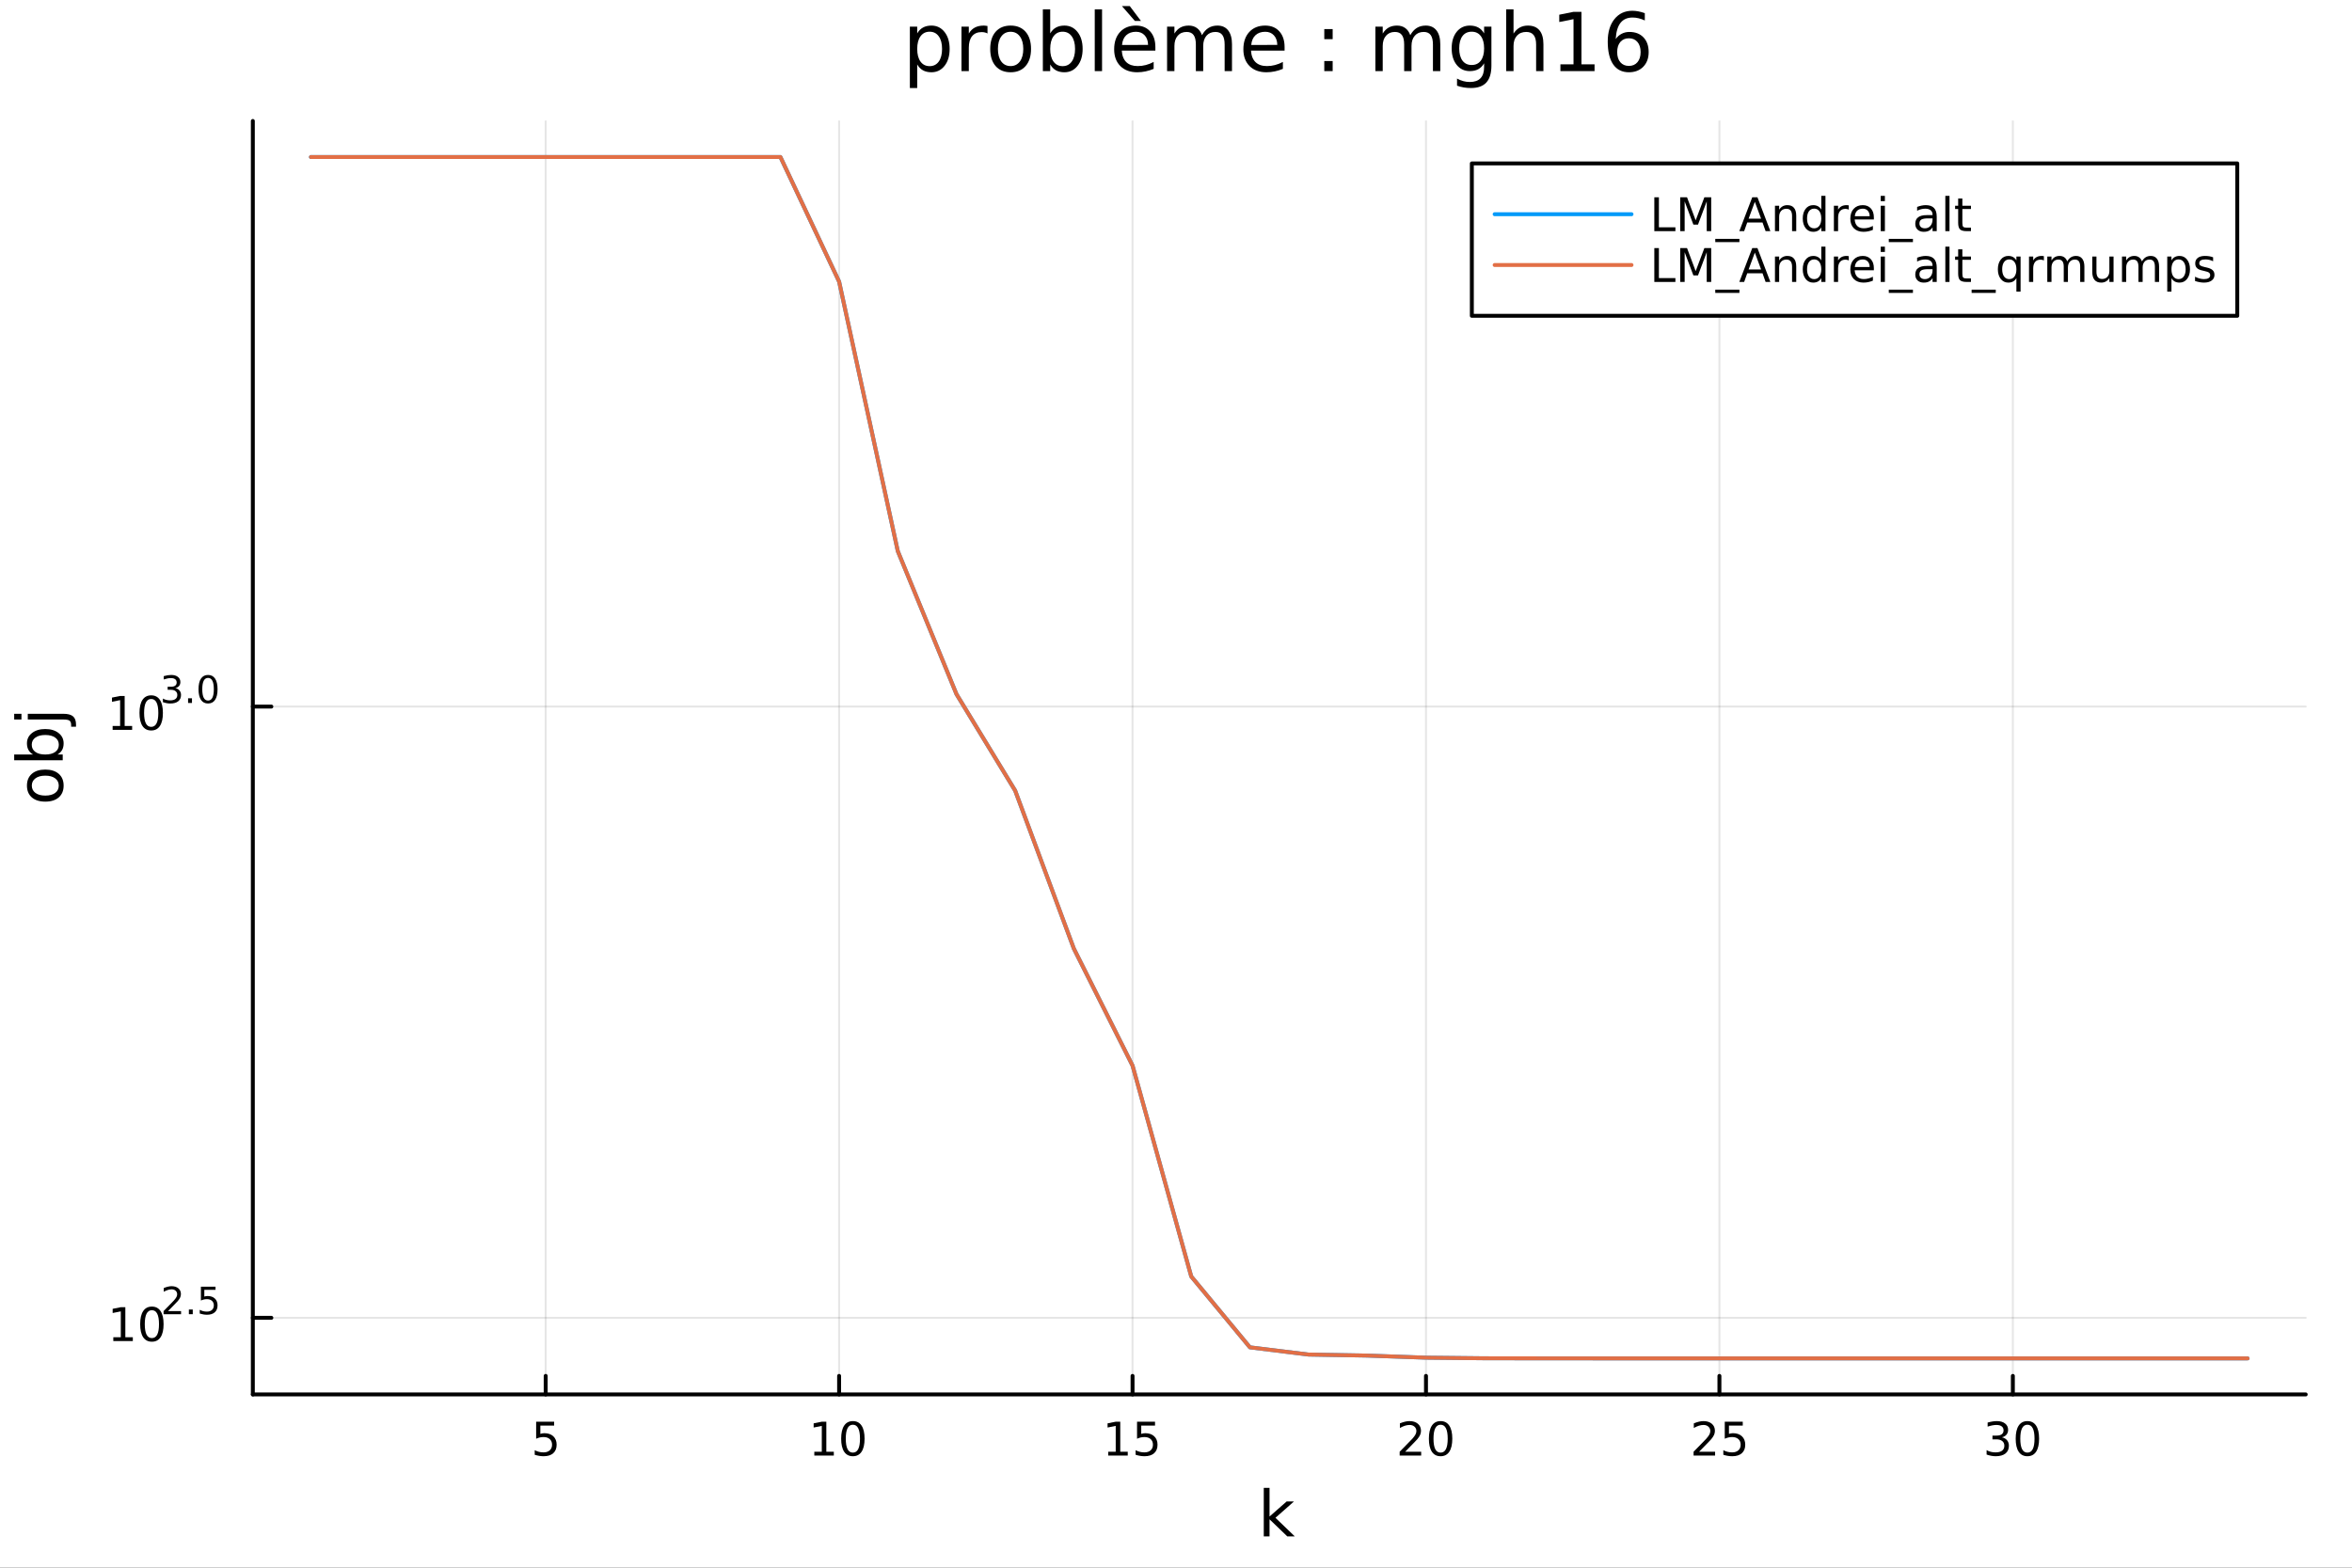 <?xml version="1.0" encoding="utf-8"?>
<svg xmlns="http://www.w3.org/2000/svg" xmlns:xlink="http://www.w3.org/1999/xlink" width="600" height="400" viewBox="0 0 2400 1600">
<rect x="0" y="0" width="2400" height="1600" fill="#333333" stroke="none"/>
<defs>
  <clipPath id="clip690">
    <rect x="0" y="0" width="2400" height="1600"/>
  </clipPath>
</defs>
<path clip-path="url(#clip690)" d="M0 1600 L2400 1600 L2400 0 L0 0  Z" fill="#ffffff" fill-rule="evenodd" fill-opacity="1"/>
<defs>
  <clipPath id="clip691">
    <rect x="480" y="0" width="1681" height="1600"/>
  </clipPath>
</defs>
<path clip-path="url(#clip690)" d="M257.993 1423.18 L2352.76 1423.18 L2352.76 123.472 L257.993 123.472  Z" fill="#ffffff" fill-rule="evenodd" fill-opacity="1"/>
<defs>
  <clipPath id="clip692">
    <rect x="257" y="123" width="2096" height="1301"/>
  </clipPath>
</defs>
<polyline clip-path="url(#clip692)" style="stroke:#000000; stroke-linecap:round; stroke-linejoin:round; stroke-width:2; stroke-opacity:0.1; fill:none" points="556.817,1423.18 556.817,123.472 "/>
<polyline clip-path="url(#clip692)" style="stroke:#000000; stroke-linecap:round; stroke-linejoin:round; stroke-width:2; stroke-opacity:0.1; fill:none" points="856.24,1423.18 856.24,123.472 "/>
<polyline clip-path="url(#clip692)" style="stroke:#000000; stroke-linecap:round; stroke-linejoin:round; stroke-width:2; stroke-opacity:0.1; fill:none" points="1155.66,1423.18 1155.66,123.472 "/>
<polyline clip-path="url(#clip692)" style="stroke:#000000; stroke-linecap:round; stroke-linejoin:round; stroke-width:2; stroke-opacity:0.1; fill:none" points="1455.09,1423.18 1455.09,123.472 "/>
<polyline clip-path="url(#clip692)" style="stroke:#000000; stroke-linecap:round; stroke-linejoin:round; stroke-width:2; stroke-opacity:0.1; fill:none" points="1754.51,1423.18 1754.51,123.472 "/>
<polyline clip-path="url(#clip692)" style="stroke:#000000; stroke-linecap:round; stroke-linejoin:round; stroke-width:2; stroke-opacity:0.1; fill:none" points="2053.93,1423.18 2053.93,123.472 "/>
<polyline clip-path="url(#clip690)" style="stroke:#000000; stroke-linecap:round; stroke-linejoin:round; stroke-width:4; stroke-opacity:1; fill:none" points="257.993,1423.18 2352.76,1423.18 "/>
<polyline clip-path="url(#clip690)" style="stroke:#000000; stroke-linecap:round; stroke-linejoin:round; stroke-width:4; stroke-opacity:1; fill:none" points="556.817,1423.18 556.817,1404.28 "/>
<polyline clip-path="url(#clip690)" style="stroke:#000000; stroke-linecap:round; stroke-linejoin:round; stroke-width:4; stroke-opacity:1; fill:none" points="856.24,1423.18 856.24,1404.28 "/>
<polyline clip-path="url(#clip690)" style="stroke:#000000; stroke-linecap:round; stroke-linejoin:round; stroke-width:4; stroke-opacity:1; fill:none" points="1155.66,1423.18 1155.66,1404.28 "/>
<polyline clip-path="url(#clip690)" style="stroke:#000000; stroke-linecap:round; stroke-linejoin:round; stroke-width:4; stroke-opacity:1; fill:none" points="1455.09,1423.18 1455.09,1404.28 "/>
<polyline clip-path="url(#clip690)" style="stroke:#000000; stroke-linecap:round; stroke-linejoin:round; stroke-width:4; stroke-opacity:1; fill:none" points="1754.51,1423.18 1754.51,1404.28 "/>
<polyline clip-path="url(#clip690)" style="stroke:#000000; stroke-linecap:round; stroke-linejoin:round; stroke-width:4; stroke-opacity:1; fill:none" points="2053.93,1423.18 2053.93,1404.28 "/>
<path clip-path="url(#clip690)" d="M547.095 1451.02 L565.451 1451.02 L565.451 1454.96 L551.377 1454.96 L551.377 1463.43 Q552.395 1463.08 553.414 1462.92 Q554.432 1462.73 555.451 1462.73 Q561.238 1462.73 564.618 1465.9 Q567.997 1469.08 567.997 1474.49 Q567.997 1480.07 564.525 1483.17 Q561.053 1486.25 554.733 1486.25 Q552.557 1486.25 550.289 1485.88 Q548.044 1485.51 545.636 1484.77 L545.636 1480.07 Q547.72 1481.2 549.942 1481.76 Q552.164 1482.32 554.641 1482.32 Q558.645 1482.32 560.983 1480.21 Q563.321 1478.1 563.321 1474.49 Q563.321 1470.88 560.983 1468.77 Q558.645 1466.67 554.641 1466.67 Q552.766 1466.67 550.891 1467.08 Q549.039 1467.5 547.095 1468.38 L547.095 1451.02 Z" fill="#000000" fill-rule="nonzero" fill-opacity="1" /><path clip-path="url(#clip690)" d="M830.927 1481.64 L838.566 1481.64 L838.566 1455.28 L830.256 1456.95 L830.256 1452.69 L838.52 1451.02 L843.196 1451.02 L843.196 1481.64 L850.835 1481.64 L850.835 1485.58 L830.927 1485.58 L830.927 1481.64 Z" fill="#000000" fill-rule="nonzero" fill-opacity="1" /><path clip-path="url(#clip690)" d="M870.279 1454.1 Q866.668 1454.1 864.839 1457.66 Q863.034 1461.2 863.034 1468.33 Q863.034 1475.44 864.839 1479.01 Q866.668 1482.55 870.279 1482.55 Q873.913 1482.55 875.719 1479.01 Q877.547 1475.44 877.547 1468.33 Q877.547 1461.2 875.719 1457.66 Q873.913 1454.1 870.279 1454.1 M870.279 1450.39 Q876.089 1450.39 879.145 1455 Q882.223 1459.58 882.223 1468.33 Q882.223 1477.06 879.145 1481.67 Q876.089 1486.25 870.279 1486.25 Q864.469 1486.25 861.39 1481.67 Q858.335 1477.06 858.335 1468.33 Q858.335 1459.58 861.39 1455 Q864.469 1450.39 870.279 1450.39 Z" fill="#000000" fill-rule="nonzero" fill-opacity="1" /><path clip-path="url(#clip690)" d="M1130.85 1481.64 L1138.49 1481.64 L1138.49 1455.28 L1130.18 1456.95 L1130.18 1452.69 L1138.44 1451.02 L1143.12 1451.02 L1143.12 1481.64 L1150.76 1481.64 L1150.76 1485.58 L1130.85 1485.58 L1130.85 1481.64 Z" fill="#000000" fill-rule="nonzero" fill-opacity="1" /><path clip-path="url(#clip690)" d="M1160.25 1451.02 L1178.6 1451.02 L1178.6 1454.96 L1164.53 1454.96 L1164.53 1463.43 Q1165.55 1463.08 1166.57 1462.92 Q1167.58 1462.73 1168.6 1462.73 Q1174.39 1462.73 1177.77 1465.9 Q1181.15 1469.08 1181.15 1474.49 Q1181.15 1480.07 1177.68 1483.17 Q1174.2 1486.25 1167.88 1486.25 Q1165.71 1486.25 1163.44 1485.88 Q1161.2 1485.51 1158.79 1484.77 L1158.79 1480.07 Q1160.87 1481.2 1163.09 1481.76 Q1165.32 1482.32 1167.79 1482.32 Q1171.8 1482.32 1174.13 1480.21 Q1176.47 1478.1 1176.47 1474.49 Q1176.47 1470.88 1174.13 1468.77 Q1171.8 1466.67 1167.79 1466.67 Q1165.92 1466.67 1164.04 1467.08 Q1162.19 1467.5 1160.25 1468.38 L1160.25 1451.02 Z" fill="#000000" fill-rule="nonzero" fill-opacity="1" /><path clip-path="url(#clip690)" d="M1433.86 1481.64 L1450.18 1481.64 L1450.18 1485.58 L1428.23 1485.58 L1428.23 1481.64 Q1430.9 1478.89 1435.48 1474.26 Q1440.09 1469.61 1441.27 1468.27 Q1443.51 1465.74 1444.39 1464.01 Q1445.29 1462.25 1445.29 1460.56 Q1445.29 1457.8 1443.35 1456.07 Q1441.43 1454.33 1438.33 1454.33 Q1436.13 1454.33 1433.67 1455.09 Q1431.24 1455.86 1428.47 1457.41 L1428.47 1452.69 Q1431.29 1451.55 1433.74 1450.97 Q1436.2 1450.39 1438.23 1450.39 Q1443.6 1450.39 1446.8 1453.08 Q1449.99 1455.77 1449.99 1460.26 Q1449.99 1462.39 1449.18 1464.31 Q1448.4 1466.2 1446.29 1468.8 Q1445.71 1469.47 1442.61 1472.69 Q1439.51 1475.88 1433.86 1481.64 Z" fill="#000000" fill-rule="nonzero" fill-opacity="1" /><path clip-path="url(#clip690)" d="M1469.99 1454.1 Q1466.38 1454.1 1464.55 1457.66 Q1462.75 1461.2 1462.75 1468.33 Q1462.75 1475.44 1464.55 1479.01 Q1466.38 1482.55 1469.99 1482.55 Q1473.63 1482.55 1475.43 1479.01 Q1477.26 1475.44 1477.26 1468.33 Q1477.26 1461.2 1475.43 1457.66 Q1473.63 1454.1 1469.99 1454.1 M1469.99 1450.39 Q1475.8 1450.39 1478.86 1455 Q1481.94 1459.58 1481.94 1468.33 Q1481.94 1477.06 1478.86 1481.67 Q1475.8 1486.25 1469.99 1486.25 Q1464.18 1486.25 1461.1 1481.67 Q1458.05 1477.06 1458.05 1468.33 Q1458.05 1459.58 1461.1 1455 Q1464.18 1450.39 1469.99 1450.39 Z" fill="#000000" fill-rule="nonzero" fill-opacity="1" /><path clip-path="url(#clip690)" d="M1733.78 1481.64 L1750.1 1481.64 L1750.1 1485.58 L1728.15 1485.58 L1728.15 1481.64 Q1730.82 1478.89 1735.4 1474.26 Q1740.01 1469.61 1741.19 1468.27 Q1743.43 1465.74 1744.31 1464.01 Q1745.21 1462.25 1745.21 1460.56 Q1745.21 1457.8 1743.27 1456.07 Q1741.35 1454.33 1738.25 1454.33 Q1736.05 1454.33 1733.59 1455.09 Q1731.16 1455.86 1728.39 1457.41 L1728.39 1452.69 Q1731.21 1451.55 1733.66 1450.97 Q1736.12 1450.39 1738.15 1450.39 Q1743.52 1450.39 1746.72 1453.08 Q1749.91 1455.77 1749.91 1460.26 Q1749.91 1462.39 1749.1 1464.31 Q1748.32 1466.2 1746.21 1468.8 Q1745.63 1469.47 1742.53 1472.69 Q1739.43 1475.88 1733.78 1481.64 Z" fill="#000000" fill-rule="nonzero" fill-opacity="1" /><path clip-path="url(#clip690)" d="M1759.96 1451.02 L1778.32 1451.02 L1778.32 1454.96 L1764.24 1454.96 L1764.24 1463.43 Q1765.26 1463.08 1766.28 1462.92 Q1767.3 1462.73 1768.32 1462.73 Q1774.1 1462.73 1777.48 1465.9 Q1780.86 1469.08 1780.86 1474.49 Q1780.86 1480.07 1777.39 1483.17 Q1773.92 1486.25 1767.6 1486.25 Q1765.42 1486.25 1763.15 1485.88 Q1760.91 1485.51 1758.5 1484.77 L1758.5 1480.07 Q1760.59 1481.2 1762.81 1481.76 Q1765.03 1482.32 1767.51 1482.32 Q1771.51 1482.32 1773.85 1480.21 Q1776.19 1478.1 1776.19 1474.49 Q1776.19 1470.88 1773.85 1468.77 Q1771.51 1466.67 1767.51 1466.67 Q1765.63 1466.67 1763.76 1467.08 Q1761.9 1467.5 1759.96 1468.38 L1759.96 1451.02 Z" fill="#000000" fill-rule="nonzero" fill-opacity="1" /><path clip-path="url(#clip690)" d="M2042.77 1466.95 Q2046.13 1467.66 2048.01 1469.93 Q2049.9 1472.2 2049.9 1475.53 Q2049.9 1480.65 2046.39 1483.45 Q2042.87 1486.25 2036.39 1486.25 Q2034.21 1486.25 2031.89 1485.81 Q2029.6 1485.39 2027.15 1484.54 L2027.15 1480.02 Q2029.09 1481.16 2031.41 1481.74 Q2033.72 1482.32 2036.25 1482.32 Q2040.64 1482.32 2042.94 1480.58 Q2045.25 1478.84 2045.25 1475.53 Q2045.25 1472.48 2043.1 1470.77 Q2040.97 1469.03 2037.15 1469.03 L2033.12 1469.03 L2033.12 1465.19 L2037.33 1465.19 Q2040.78 1465.19 2042.61 1463.82 Q2044.44 1462.43 2044.44 1459.84 Q2044.44 1457.18 2042.54 1455.77 Q2040.67 1454.33 2037.15 1454.33 Q2035.23 1454.33 2033.03 1454.75 Q2030.83 1455.16 2028.19 1456.04 L2028.19 1451.88 Q2030.85 1451.14 2033.17 1450.77 Q2035.51 1450.39 2037.57 1450.39 Q2042.89 1450.39 2045.99 1452.83 Q2049.09 1455.23 2049.09 1459.35 Q2049.09 1462.22 2047.45 1464.21 Q2045.81 1466.18 2042.77 1466.95 Z" fill="#000000" fill-rule="nonzero" fill-opacity="1" /><path clip-path="url(#clip690)" d="M2068.77 1454.1 Q2065.16 1454.1 2063.33 1457.66 Q2061.52 1461.2 2061.52 1468.33 Q2061.52 1475.44 2063.33 1479.01 Q2065.16 1482.55 2068.77 1482.55 Q2072.4 1482.55 2074.21 1479.01 Q2076.04 1475.44 2076.04 1468.33 Q2076.04 1461.2 2074.21 1457.66 Q2072.4 1454.1 2068.77 1454.1 M2068.77 1450.39 Q2074.58 1450.39 2077.64 1455 Q2080.71 1459.58 2080.71 1468.33 Q2080.71 1477.06 2077.64 1481.67 Q2074.58 1486.25 2068.77 1486.25 Q2062.96 1486.25 2059.88 1481.67 Q2056.83 1477.06 2056.83 1468.33 Q2056.83 1459.58 2059.88 1455 Q2062.96 1450.39 2068.77 1450.39 Z" fill="#000000" fill-rule="nonzero" fill-opacity="1" /><path clip-path="url(#clip690)" d="M1289.56 1518.52 L1295.44 1518.52 L1295.44 1547.77 L1312.92 1532.4 L1320.4 1532.4 L1301.49 1549.07 L1321.19 1568.04 L1313.55 1568.04 L1295.44 1550.63 L1295.44 1568.04 L1289.56 1568.04 L1289.56 1518.52 Z" fill="#000000" fill-rule="nonzero" fill-opacity="1" /><polyline clip-path="url(#clip692)" style="stroke:#000000; stroke-linecap:round; stroke-linejoin:round; stroke-width:2; stroke-opacity:0.1; fill:none" points="257.993,1344.97 2352.76,1344.97 "/>
<polyline clip-path="url(#clip692)" style="stroke:#000000; stroke-linecap:round; stroke-linejoin:round; stroke-width:2; stroke-opacity:0.1; fill:none" points="257.993,721.14 2352.76,721.14 "/>
<polyline clip-path="url(#clip690)" style="stroke:#000000; stroke-linecap:round; stroke-linejoin:round; stroke-width:4; stroke-opacity:1; fill:none" points="257.993,1423.18 257.993,123.472 "/>
<polyline clip-path="url(#clip690)" style="stroke:#000000; stroke-linecap:round; stroke-linejoin:round; stroke-width:4; stroke-opacity:1; fill:none" points="257.993,1344.97 276.89,1344.97 "/>
<polyline clip-path="url(#clip690)" style="stroke:#000000; stroke-linecap:round; stroke-linejoin:round; stroke-width:4; stroke-opacity:1; fill:none" points="257.993,721.14 276.89,721.14 "/>
<path clip-path="url(#clip690)" d="M115.627 1364.77 L123.266 1364.77 L123.266 1338.4 L114.956 1340.07 L114.956 1335.81 L123.22 1334.14 L127.896 1334.14 L127.896 1364.77 L135.535 1364.77 L135.535 1368.7 L115.627 1368.7 L115.627 1364.77 Z" fill="#000000" fill-rule="nonzero" fill-opacity="1" /><path clip-path="url(#clip690)" d="M154.979 1337.22 Q151.368 1337.22 149.539 1340.78 Q147.734 1344.33 147.734 1351.46 Q147.734 1358.56 149.539 1362.13 Q151.368 1365.67 154.979 1365.67 Q158.613 1365.67 160.419 1362.13 Q162.247 1358.56 162.247 1351.46 Q162.247 1344.33 160.419 1340.78 Q158.613 1337.22 154.979 1337.22 M154.979 1333.52 Q160.789 1333.52 163.845 1338.12 Q166.923 1342.71 166.923 1351.46 Q166.923 1360.18 163.845 1364.79 Q160.789 1369.37 154.979 1369.37 Q149.169 1369.37 146.09 1364.79 Q143.035 1360.18 143.035 1351.46 Q143.035 1342.71 146.09 1338.12 Q149.169 1333.52 154.979 1333.52 Z" fill="#000000" fill-rule="nonzero" fill-opacity="1" /><path clip-path="url(#clip690)" d="M171.494 1338.09 L184.753 1338.09 L184.753 1341.29 L166.923 1341.29 L166.923 1338.09 Q169.086 1335.85 172.81 1332.09 Q176.553 1328.31 177.512 1327.22 Q179.336 1325.17 180.051 1323.76 Q180.785 1322.33 180.785 1320.96 Q180.785 1318.72 179.205 1317.31 Q177.644 1315.9 175.124 1315.9 Q173.337 1315.9 171.343 1316.52 Q169.368 1317.14 167.111 1318.4 L167.111 1314.56 Q169.406 1313.64 171.4 1313.17 Q173.393 1312.7 175.048 1312.7 Q179.412 1312.7 182.007 1314.88 Q184.603 1317.07 184.603 1320.71 Q184.603 1322.44 183.944 1324.01 Q183.305 1325.55 181.593 1327.65 Q181.123 1328.2 178.603 1330.81 Q176.083 1333.41 171.494 1338.09 Z" fill="#000000" fill-rule="nonzero" fill-opacity="1" /><path clip-path="url(#clip690)" d="M192.728 1336.51 L196.696 1336.51 L196.696 1341.29 L192.728 1341.29 L192.728 1336.51 Z" fill="#000000" fill-rule="nonzero" fill-opacity="1" /><path clip-path="url(#clip690)" d="M205.009 1313.21 L219.924 1313.21 L219.924 1316.41 L208.489 1316.41 L208.489 1323.29 Q209.316 1323.01 210.144 1322.88 Q210.971 1322.73 211.799 1322.73 Q216.501 1322.73 219.247 1325.3 Q221.993 1327.88 221.993 1332.28 Q221.993 1336.81 219.171 1339.33 Q216.35 1341.84 211.216 1341.84 Q209.448 1341.84 207.605 1341.53 Q205.78 1341.23 203.824 1340.63 L203.824 1336.81 Q205.517 1337.74 207.322 1338.19 Q209.128 1338.64 211.14 1338.64 Q214.394 1338.64 216.294 1336.93 Q218.193 1335.22 218.193 1332.28 Q218.193 1329.35 216.294 1327.64 Q214.394 1325.92 211.14 1325.92 Q209.617 1325.92 208.094 1326.26 Q206.589 1326.6 205.009 1327.32 L205.009 1313.21 Z" fill="#000000" fill-rule="nonzero" fill-opacity="1" /><path clip-path="url(#clip690)" d="M114.931 740.932 L122.57 740.932 L122.57 714.567 L114.26 716.233 L114.26 711.974 L122.524 710.307 L127.2 710.307 L127.2 740.932 L134.839 740.932 L134.839 744.867 L114.931 744.867 L114.931 740.932 Z" fill="#000000" fill-rule="nonzero" fill-opacity="1" /><path clip-path="url(#clip690)" d="M154.283 713.386 Q150.672 713.386 148.843 716.951 Q147.038 720.492 147.038 727.622 Q147.038 734.729 148.843 738.293 Q150.672 741.835 154.283 741.835 Q157.917 741.835 159.723 738.293 Q161.552 734.729 161.552 727.622 Q161.552 720.492 159.723 716.951 Q157.917 713.386 154.283 713.386 M154.283 709.682 Q160.093 709.682 163.149 714.289 Q166.227 718.872 166.227 727.622 Q166.227 736.349 163.149 740.955 Q160.093 745.539 154.283 745.539 Q148.473 745.539 145.394 740.955 Q142.339 736.349 142.339 727.622 Q142.339 718.872 145.394 714.289 Q148.473 709.682 154.283 709.682 Z" fill="#000000" fill-rule="nonzero" fill-opacity="1" /><path clip-path="url(#clip690)" d="M178.923 702.317 Q181.65 702.9 183.173 704.743 Q184.716 706.586 184.716 709.294 Q184.716 713.451 181.857 715.727 Q178.998 718.002 173.732 718.002 Q171.964 718.002 170.083 717.645 Q168.221 717.306 166.227 716.611 L166.227 712.943 Q167.807 713.865 169.688 714.335 Q171.569 714.805 173.619 714.805 Q177.192 714.805 179.054 713.394 Q180.935 711.984 180.935 709.294 Q180.935 706.812 179.186 705.42 Q177.456 704.009 174.352 704.009 L171.08 704.009 L171.08 700.887 L174.503 700.887 Q177.305 700.887 178.791 699.778 Q180.277 698.649 180.277 696.543 Q180.277 694.38 178.735 693.233 Q177.211 692.066 174.352 692.066 Q172.791 692.066 171.005 692.405 Q169.218 692.744 167.074 693.458 L167.074 690.073 Q169.237 689.471 171.117 689.17 Q173.017 688.869 174.691 688.869 Q179.017 688.869 181.537 690.844 Q184.057 692.8 184.057 696.148 Q184.057 698.48 182.722 700.097 Q181.387 701.696 178.923 702.317 Z" fill="#000000" fill-rule="nonzero" fill-opacity="1" /><path clip-path="url(#clip690)" d="M191.919 712.68 L195.887 712.68 L195.887 717.457 L191.919 717.457 L191.919 712.68 Z" fill="#000000" fill-rule="nonzero" fill-opacity="1" /><path clip-path="url(#clip690)" d="M212.288 691.878 Q209.354 691.878 207.868 694.775 Q206.401 697.652 206.401 703.445 Q206.401 709.219 207.868 712.116 Q209.354 714.993 212.288 714.993 Q215.241 714.993 216.708 712.116 Q218.193 709.219 218.193 703.445 Q218.193 697.652 216.708 694.775 Q215.241 691.878 212.288 691.878 M212.288 688.869 Q217.008 688.869 219.491 692.612 Q221.993 696.336 221.993 703.445 Q221.993 710.536 219.491 714.278 Q217.008 718.002 212.288 718.002 Q207.567 718.002 205.066 714.278 Q202.583 710.536 202.583 703.445 Q202.583 696.336 205.066 692.612 Q207.567 688.869 212.288 688.869 Z" fill="#000000" fill-rule="nonzero" fill-opacity="1" /><path clip-path="url(#clip690)" d="M32.462 801.797 Q32.462 806.507 36.154 809.244 Q39.815 811.982 46.212 811.982 Q52.609 811.982 56.302 809.276 Q59.962 806.539 59.962 801.797 Q59.962 797.118 56.27 794.381 Q52.578 791.643 46.212 791.643 Q39.878 791.643 36.186 794.381 Q32.462 797.118 32.462 801.797 M27.497 801.797 Q27.497 794.158 32.462 789.797 Q37.427 785.437 46.212 785.437 Q54.965 785.437 59.962 789.797 Q64.927 794.158 64.927 801.797 Q64.927 809.467 59.962 813.828 Q54.965 818.156 46.212 818.156 Q37.427 818.156 32.462 813.828 Q27.497 809.467 27.497 801.797 Z" fill="#000000" fill-rule="nonzero" fill-opacity="1" /><path clip-path="url(#clip690)" d="M46.212 750.139 Q39.751 750.139 36.09 752.812 Q32.398 755.454 32.398 760.101 Q32.398 764.748 36.09 767.422 Q39.751 770.064 46.212 770.064 Q52.673 770.064 56.365 767.422 Q60.026 764.748 60.026 760.101 Q60.026 755.454 56.365 752.812 Q52.673 750.139 46.212 750.139 M33.767 770.064 Q30.584 768.218 29.056 765.417 Q27.497 762.584 27.497 758.669 Q27.497 752.176 32.653 748.134 Q37.809 744.06 46.212 744.06 Q54.615 744.06 59.771 748.134 Q64.927 752.176 64.927 758.669 Q64.927 762.584 63.399 765.417 Q61.84 768.218 58.657 770.064 L64.004 770.064 L64.004 775.952 L14.479 775.952 L14.479 770.064 L33.767 770.064 Z" fill="#000000" fill-rule="nonzero" fill-opacity="1" /><path clip-path="url(#clip690)" d="M28.356 734.352 L28.356 728.495 L64.641 728.495 Q71.452 728.495 74.508 731.105 Q77.563 733.684 77.563 739.445 L77.563 741.673 L72.598 741.673 L72.598 740.113 Q72.598 736.771 71.038 735.561 Q69.51 734.352 64.641 734.352 L28.356 734.352 M14.479 734.352 L14.479 728.495 L21.895 728.495 L21.895 734.352 L14.479 734.352 Z" fill="#000000" fill-rule="nonzero" fill-opacity="1" /><path clip-path="url(#clip690)" d="M935.932 65.77 L935.932 89.833 L928.438 89.833 L928.438 27.206 L935.932 27.206 L935.932 34.092 Q938.281 30.041 941.846 28.097 Q945.451 26.112 950.434 26.112 Q958.698 26.112 963.842 32.675 Q969.028 39.237 969.028 49.931 Q969.028 60.626 963.842 67.188 Q958.698 73.751 950.434 73.751 Q945.451 73.751 941.846 71.806 Q938.281 69.821 935.932 65.77 M961.29 49.931 Q961.29 41.708 957.888 37.05 Q954.525 32.35 948.611 32.35 Q942.697 32.35 939.294 37.05 Q935.932 41.708 935.932 49.931 Q935.932 58.155 939.294 62.854 Q942.697 67.512 948.611 67.512 Q954.525 67.512 957.888 62.854 Q961.29 58.155 961.29 49.931 Z" fill="#000000" fill-rule="nonzero" fill-opacity="1" /><path clip-path="url(#clip690)" d="M1007.67 34.173 Q1006.42 33.444 1004.92 33.12 Q1003.46 32.756 1001.68 32.756 Q995.359 32.756 991.956 36.888 Q988.593 40.979 988.593 48.676 L988.593 72.576 L981.099 72.576 L981.099 27.206 L988.593 27.206 L988.593 34.254 Q990.943 30.122 994.71 28.138 Q998.478 26.112 1003.87 26.112 Q1004.64 26.112 1005.57 26.234 Q1006.5 26.315 1007.63 26.517 L1007.67 34.173 Z" fill="#000000" fill-rule="nonzero" fill-opacity="1" /><path clip-path="url(#clip690)" d="M1031.25 32.431 Q1025.25 32.431 1021.77 37.131 Q1018.29 41.789 1018.29 49.931 Q1018.29 58.074 1021.73 62.773 Q1025.21 67.431 1031.25 67.431 Q1037.2 67.431 1040.69 62.732 Q1044.17 58.033 1044.17 49.931 Q1044.17 41.87 1040.69 37.171 Q1037.2 32.431 1031.25 32.431 M1031.25 26.112 Q1040.97 26.112 1046.52 32.431 Q1052.07 38.751 1052.07 49.931 Q1052.07 61.071 1046.52 67.431 Q1040.97 73.751 1031.25 73.751 Q1021.49 73.751 1015.94 67.431 Q1010.43 61.071 1010.43 49.931 Q1010.43 38.751 1015.94 32.431 Q1021.49 26.112 1031.25 26.112 Z" fill="#000000" fill-rule="nonzero" fill-opacity="1" /><path clip-path="url(#clip690)" d="M1097 49.931 Q1097 41.708 1093.59 37.05 Q1090.23 32.35 1084.32 32.35 Q1078.4 32.35 1075 37.05 Q1071.64 41.708 1071.64 49.931 Q1071.64 58.155 1075 62.854 Q1078.4 67.512 1084.32 67.512 Q1090.23 67.512 1093.59 62.854 Q1097 58.155 1097 49.931 M1071.64 34.092 Q1073.99 30.041 1077.55 28.097 Q1081.16 26.112 1086.14 26.112 Q1094.4 26.112 1099.55 32.675 Q1104.73 39.237 1104.73 49.931 Q1104.73 60.626 1099.55 67.188 Q1094.4 73.751 1086.14 73.751 Q1081.16 73.751 1077.55 71.806 Q1073.99 69.821 1071.64 65.77 L1071.64 72.576 L1064.14 72.576 L1064.14 9.544 L1071.64 9.544 L1071.64 34.092 Z" fill="#000000" fill-rule="nonzero" fill-opacity="1" /><path clip-path="url(#clip690)" d="M1117.09 9.544 L1124.54 9.544 L1124.54 72.576 L1117.09 72.576 L1117.09 9.544 Z" fill="#000000" fill-rule="nonzero" fill-opacity="1" /><path clip-path="url(#clip690)" d="M1178.95 48.028 L1178.95 51.673 L1144.67 51.673 Q1145.16 59.37 1149.29 63.421 Q1153.47 67.431 1160.88 67.431 Q1165.17 67.431 1169.18 66.378 Q1173.23 65.325 1177.2 63.218 L1177.2 70.267 Q1173.19 71.968 1168.98 72.86 Q1164.77 73.751 1160.43 73.751 Q1149.58 73.751 1143.22 67.431 Q1136.9 61.112 1136.9 50.337 Q1136.9 39.197 1142.89 32.675 Q1148.93 26.112 1159.14 26.112 Q1168.29 26.112 1173.6 32.026 Q1178.95 37.9 1178.95 48.028 M1171.49 45.84 Q1171.41 39.723 1168.05 36.077 Q1164.73 32.431 1159.22 32.431 Q1152.98 32.431 1149.21 35.956 Q1145.49 39.48 1144.92 45.88 L1171.49 45.84 M1152.82 6.222 L1164.24 21.373 L1158.04 21.373 L1144.84 6.222 L1152.82 6.222 Z" fill="#000000" fill-rule="nonzero" fill-opacity="1" /><path clip-path="url(#clip690)" d="M1226.5 35.915 Q1229.3 30.892 1233.19 28.502 Q1237.08 26.112 1242.34 26.112 Q1249.43 26.112 1253.28 31.095 Q1257.13 36.037 1257.13 45.192 L1257.13 72.576 L1249.63 72.576 L1249.63 45.435 Q1249.63 38.913 1247.32 35.753 Q1245.02 32.594 1240.28 32.594 Q1234.48 32.594 1231.12 36.442 Q1227.76 40.29 1227.76 46.934 L1227.76 72.576 L1220.26 72.576 L1220.26 45.435 Q1220.26 38.873 1217.96 35.753 Q1215.65 32.594 1210.83 32.594 Q1205.11 32.594 1201.75 36.482 Q1198.39 40.331 1198.39 46.934 L1198.39 72.576 L1190.9 72.576 L1190.9 27.206 L1198.39 27.206 L1198.39 34.254 Q1200.94 30.082 1204.51 28.097 Q1208.07 26.112 1212.97 26.112 Q1217.92 26.112 1221.36 28.624 Q1224.84 31.135 1226.5 35.915 Z" fill="#000000" fill-rule="nonzero" fill-opacity="1" /><path clip-path="url(#clip690)" d="M1310.8 48.028 L1310.8 51.673 L1276.53 51.673 Q1277.02 59.37 1281.15 63.421 Q1285.32 67.431 1292.74 67.431 Q1297.03 67.431 1301.04 66.378 Q1305.09 65.325 1309.06 63.218 L1309.06 70.267 Q1305.05 71.968 1300.84 72.86 Q1296.62 73.751 1292.29 73.751 Q1281.43 73.751 1275.07 67.431 Q1268.75 61.112 1268.75 50.337 Q1268.75 39.197 1274.75 32.675 Q1280.79 26.112 1290.99 26.112 Q1300.15 26.112 1305.46 32.026 Q1310.8 37.9 1310.8 48.028 M1303.35 45.84 Q1303.27 39.723 1299.91 36.077 Q1296.58 32.431 1291.07 32.431 Q1284.84 32.431 1281.07 35.956 Q1277.34 39.48 1276.77 45.88 L1303.35 45.84 Z" fill="#000000" fill-rule="nonzero" fill-opacity="1" /><path clip-path="url(#clip690)" d="M1351.31 62.287 L1359.86 62.287 L1359.86 72.576 L1351.31 72.576 L1351.31 62.287 M1351.31 29.677 L1359.86 29.677 L1359.86 39.966 L1351.31 39.966 L1351.31 29.677 Z" fill="#000000" fill-rule="nonzero" fill-opacity="1" /><path clip-path="url(#clip690)" d="M1439.05 35.915 Q1441.85 30.892 1445.74 28.502 Q1449.63 26.112 1454.89 26.112 Q1461.98 26.112 1465.83 31.095 Q1469.68 36.037 1469.68 45.192 L1469.68 72.576 L1462.18 72.576 L1462.18 45.435 Q1462.18 38.913 1459.88 35.753 Q1457.57 32.594 1452.83 32.594 Q1447.03 32.594 1443.67 36.442 Q1440.31 40.29 1440.31 46.934 L1440.31 72.576 L1432.82 72.576 L1432.82 45.435 Q1432.82 38.873 1430.51 35.753 Q1428.2 32.594 1423.38 32.594 Q1417.67 32.594 1414.3 36.482 Q1410.94 40.331 1410.94 46.934 L1410.94 72.576 L1403.45 72.576 L1403.45 27.206 L1410.94 27.206 L1410.94 34.254 Q1413.49 30.082 1417.06 28.097 Q1420.62 26.112 1425.52 26.112 Q1430.47 26.112 1433.91 28.624 Q1437.39 31.135 1439.05 35.915 Z" fill="#000000" fill-rule="nonzero" fill-opacity="1" /><path clip-path="url(#clip690)" d="M1514.4 49.364 Q1514.4 41.263 1511.04 36.806 Q1507.72 32.35 1501.68 32.35 Q1495.69 32.35 1492.32 36.806 Q1489 41.263 1489 49.364 Q1489 57.426 1492.32 61.882 Q1495.69 66.338 1501.68 66.338 Q1507.72 66.338 1511.04 61.882 Q1514.4 57.426 1514.4 49.364 M1521.85 66.945 Q1521.85 78.531 1516.71 84.162 Q1511.57 89.833 1500.95 89.833 Q1497.02 89.833 1493.54 89.225 Q1490.05 88.658 1486.77 87.443 L1486.77 80.192 Q1490.05 81.974 1493.26 82.825 Q1496.46 83.675 1499.78 83.675 Q1507.11 83.675 1510.76 79.827 Q1514.4 76.019 1514.4 68.282 L1514.4 64.596 Q1512.09 68.606 1508.49 70.591 Q1504.88 72.576 1499.86 72.576 Q1491.51 72.576 1486.41 66.216 Q1481.3 59.856 1481.3 49.364 Q1481.3 38.832 1486.41 32.472 Q1491.51 26.112 1499.86 26.112 Q1504.88 26.112 1508.49 28.097 Q1512.09 30.082 1514.4 34.092 L1514.4 27.206 L1521.85 27.206 L1521.85 66.945 Z" fill="#000000" fill-rule="nonzero" fill-opacity="1" /><path clip-path="url(#clip690)" d="M1574.92 45.192 L1574.92 72.576 L1567.47 72.576 L1567.47 45.435 Q1567.47 38.994 1564.96 35.794 Q1562.44 32.594 1557.42 32.594 Q1551.39 32.594 1547.9 36.442 Q1544.42 40.29 1544.42 46.934 L1544.42 72.576 L1536.92 72.576 L1536.92 9.544 L1544.42 9.544 L1544.42 34.254 Q1547.09 30.163 1550.7 28.138 Q1554.34 26.112 1559.08 26.112 Q1566.9 26.112 1570.91 30.973 Q1574.92 35.794 1574.92 45.192 Z" fill="#000000" fill-rule="nonzero" fill-opacity="1" /><path clip-path="url(#clip690)" d="M1592.26 65.689 L1605.63 65.689 L1605.63 19.55 L1591.08 22.466 L1591.08 15.013 L1605.55 12.096 L1613.73 12.096 L1613.73 65.689 L1627.1 65.689 L1627.1 72.576 L1592.26 72.576 L1592.26 65.689 Z" fill="#000000" fill-rule="nonzero" fill-opacity="1" /><path clip-path="url(#clip690)" d="M1662.14 39.075 Q1656.63 39.075 1653.39 42.842 Q1650.19 46.61 1650.19 53.172 Q1650.19 59.694 1653.39 63.502 Q1656.63 67.269 1662.14 67.269 Q1667.65 67.269 1670.85 63.502 Q1674.09 59.694 1674.09 53.172 Q1674.09 46.61 1670.85 42.842 Q1667.65 39.075 1662.14 39.075 M1678.38 13.433 L1678.38 20.887 Q1675.3 19.428 1672.14 18.659 Q1669.02 17.889 1665.95 17.889 Q1657.84 17.889 1653.55 23.358 Q1649.3 28.826 1648.69 39.885 Q1651.08 36.361 1654.68 34.498 Q1658.29 32.594 1662.62 32.594 Q1671.74 32.594 1677 38.143 Q1682.31 43.653 1682.31 53.172 Q1682.31 62.489 1676.8 68.12 Q1671.29 73.751 1662.14 73.751 Q1651.65 73.751 1646.1 65.73 Q1640.55 57.669 1640.55 42.397 Q1640.55 28.057 1647.35 19.55 Q1654.16 11.002 1665.62 11.002 Q1668.7 11.002 1671.82 11.61 Q1674.98 12.217 1678.38 13.433 Z" fill="#000000" fill-rule="nonzero" fill-opacity="1" /><polyline clip-path="url(#clip692)" style="stroke:#009af9; stroke-linecap:round; stroke-linejoin:round; stroke-width:4; stroke-opacity:1; fill:none" points="317.278,160.256 377.163,160.256 437.047,160.256 496.932,160.256 556.817,160.256 616.701,160.256 676.586,160.256 736.47,160.256 796.355,160.256 856.24,287.429 916.124,562.505 976.009,708.478 1035.89,806.937 1095.78,968.201 1155.66,1087.58 1215.55,1302.76 1275.43,1375.11 1335.32,1382.49 1395.2,1383.53 1455.09,1385.66 1514.97,1386.28 1574.85,1386.36 1634.74,1386.39 1694.62,1386.39 1754.51,1386.4 1814.39,1386.4 1874.28,1386.4 1934.16,1386.4 1994.05,1386.4 2053.93,1386.4 2113.82,1386.4 2173.7,1386.4 2233.59,1386.4 2293.47,1386.4 "/>
<polyline clip-path="url(#clip692)" style="stroke:#e26f46; stroke-linecap:round; stroke-linejoin:round; stroke-width:4; stroke-opacity:1; fill:none" points="317.278,160.256 377.163,160.256 437.047,160.256 496.932,160.256 556.817,160.256 616.701,160.256 676.586,160.256 736.47,160.256 796.355,160.256 856.24,287.429 916.124,562.505 976.009,708.478 1035.89,806.937 1095.78,968.201 1155.66,1087.58 1215.55,1302.76 1275.43,1375.11 1335.32,1382.49 1395.2,1383.53 1455.09,1385.66 1514.97,1386.28 1574.85,1386.36 1634.74,1386.39 1694.62,1386.39 1754.51,1386.4 1814.39,1386.4 1874.28,1386.4 1934.16,1386.4 1994.05,1386.4 2053.93,1386.4 2113.82,1386.4 2173.7,1386.4 2233.59,1386.4 2293.47,1386.4 "/>
<path clip-path="url(#clip690)" d="M1501.88 322.316 L2282.93 322.316 L2282.93 166.796 L1501.88 166.796  Z" fill="#ffffff" fill-rule="evenodd" fill-opacity="1"/>
<polyline clip-path="url(#clip690)" style="stroke:#000000; stroke-linecap:round; stroke-linejoin:round; stroke-width:4; stroke-opacity:1; fill:none" points="1501.88,322.316 2282.93,322.316 2282.93,166.796 1501.88,166.796 1501.88,322.316 "/>
<polyline clip-path="url(#clip690)" style="stroke:#009af9; stroke-linecap:round; stroke-linejoin:round; stroke-width:4; stroke-opacity:1; fill:none" points="1525.16,218.636 1664.81,218.636 "/>
<path clip-path="url(#clip690)" d="M1688.08 201.356 L1692.76 201.356 L1692.76 231.981 L1709.59 231.981 L1709.59 235.916 L1688.08 235.916 L1688.08 201.356 Z" fill="#000000" fill-rule="nonzero" fill-opacity="1" /><path clip-path="url(#clip690)" d="M1714.5 201.356 L1721.46 201.356 L1730.28 224.874 L1739.15 201.356 L1746.12 201.356 L1746.12 235.916 L1741.56 235.916 L1741.56 205.569 L1732.64 229.272 L1727.95 229.272 L1719.03 205.569 L1719.03 235.916 L1714.5 235.916 L1714.5 201.356 Z" fill="#000000" fill-rule="nonzero" fill-opacity="1" /><path clip-path="url(#clip690)" d="M1774.91 243.786 L1774.91 247.096 L1750.28 247.096 L1750.28 243.786 L1774.91 243.786 Z" fill="#000000" fill-rule="nonzero" fill-opacity="1" /><path clip-path="url(#clip690)" d="M1790.65 205.962 L1784.31 223.161 L1797.02 223.161 L1790.65 205.962 M1788.01 201.356 L1793.32 201.356 L1806.49 235.916 L1801.63 235.916 L1798.48 227.05 L1782.9 227.05 L1779.75 235.916 L1774.82 235.916 L1788.01 201.356 Z" fill="#000000" fill-rule="nonzero" fill-opacity="1" /><path clip-path="url(#clip690)" d="M1832.9 220.268 L1832.9 235.916 L1828.64 235.916 L1828.64 220.407 Q1828.64 216.726 1827.2 214.897 Q1825.77 213.069 1822.9 213.069 Q1819.45 213.069 1817.46 215.268 Q1815.47 217.467 1815.47 221.263 L1815.47 235.916 L1811.19 235.916 L1811.19 209.99 L1815.47 209.99 L1815.47 214.018 Q1817 211.68 1819.06 210.522 Q1821.14 209.365 1823.85 209.365 Q1828.32 209.365 1830.61 212.143 Q1832.9 214.897 1832.9 220.268 Z" fill="#000000" fill-rule="nonzero" fill-opacity="1" /><path clip-path="url(#clip690)" d="M1858.45 213.925 L1858.45 199.897 L1862.71 199.897 L1862.71 235.916 L1858.45 235.916 L1858.45 232.027 Q1857.11 234.342 1855.05 235.476 Q1853.01 236.587 1850.14 236.587 Q1845.44 236.587 1842.48 232.837 Q1839.54 229.087 1839.54 222.976 Q1839.54 216.865 1842.48 213.115 Q1845.44 209.365 1850.14 209.365 Q1853.01 209.365 1855.05 210.499 Q1857.11 211.61 1858.45 213.925 M1843.94 222.976 Q1843.94 227.675 1845.86 230.36 Q1847.81 233.022 1851.19 233.022 Q1854.56 233.022 1856.51 230.36 Q1858.45 227.675 1858.45 222.976 Q1858.45 218.277 1856.51 215.615 Q1854.56 212.93 1851.19 212.93 Q1847.81 212.93 1845.86 215.615 Q1843.94 218.277 1843.94 222.976 Z" fill="#000000" fill-rule="nonzero" fill-opacity="1" /><path clip-path="url(#clip690)" d="M1886.51 213.971 Q1885.79 213.555 1884.94 213.37 Q1884.1 213.161 1883.08 213.161 Q1879.47 213.161 1877.53 215.522 Q1875.61 217.86 1875.61 222.258 L1875.61 235.916 L1871.32 235.916 L1871.32 209.99 L1875.61 209.99 L1875.61 214.018 Q1876.95 211.657 1879.1 210.522 Q1881.25 209.365 1884.33 209.365 Q1884.77 209.365 1885.31 209.434 Q1885.84 209.481 1886.49 209.596 L1886.51 213.971 Z" fill="#000000" fill-rule="nonzero" fill-opacity="1" /><path clip-path="url(#clip690)" d="M1912.11 221.888 L1912.11 223.971 L1892.53 223.971 Q1892.81 228.369 1895.17 230.684 Q1897.55 232.976 1901.79 232.976 Q1904.24 232.976 1906.53 232.374 Q1908.85 231.772 1911.12 230.569 L1911.12 234.596 Q1908.82 235.568 1906.42 236.078 Q1904.01 236.587 1901.53 236.587 Q1895.33 236.587 1891.69 232.976 Q1888.08 229.365 1888.08 223.207 Q1888.08 216.842 1891.51 213.115 Q1894.96 209.365 1900.79 209.365 Q1906.02 209.365 1909.06 212.745 Q1912.11 216.101 1912.11 221.888 M1907.85 220.638 Q1907.81 217.143 1905.88 215.059 Q1903.99 212.976 1900.84 212.976 Q1897.27 212.976 1895.12 214.99 Q1892.99 217.004 1892.67 220.661 L1907.85 220.638 Z" fill="#000000" fill-rule="nonzero" fill-opacity="1" /><path clip-path="url(#clip690)" d="M1919.1 209.99 L1923.36 209.99 L1923.36 235.916 L1919.1 235.916 L1919.1 209.99 M1919.1 199.897 L1923.36 199.897 L1923.36 205.291 L1919.1 205.291 L1919.1 199.897 Z" fill="#000000" fill-rule="nonzero" fill-opacity="1" /><path clip-path="url(#clip690)" d="M1951.97 243.786 L1951.97 247.096 L1927.34 247.096 L1927.34 243.786 L1951.97 243.786 Z" fill="#000000" fill-rule="nonzero" fill-opacity="1" /><path clip-path="url(#clip690)" d="M1967.76 222.883 Q1962.6 222.883 1960.61 224.064 Q1958.62 225.244 1958.62 228.092 Q1958.62 230.36 1960.1 231.703 Q1961.6 233.022 1964.17 233.022 Q1967.71 233.022 1969.84 230.522 Q1971.99 227.999 1971.99 223.832 L1971.99 222.883 L1967.76 222.883 M1976.25 221.124 L1976.25 235.916 L1971.99 235.916 L1971.99 231.981 Q1970.54 234.342 1968.36 235.476 Q1966.18 236.587 1963.04 236.587 Q1959.06 236.587 1956.69 234.365 Q1954.36 232.119 1954.36 228.369 Q1954.36 223.994 1957.27 221.772 Q1960.21 219.55 1966.02 219.55 L1971.99 219.55 L1971.99 219.133 Q1971.99 216.194 1970.05 214.596 Q1968.13 212.976 1964.63 212.976 Q1962.41 212.976 1960.31 213.508 Q1958.2 214.041 1956.25 215.106 L1956.25 211.17 Q1958.59 210.268 1960.79 209.828 Q1962.99 209.365 1965.07 209.365 Q1970.7 209.365 1973.48 212.282 Q1976.25 215.198 1976.25 221.124 Z" fill="#000000" fill-rule="nonzero" fill-opacity="1" /><path clip-path="url(#clip690)" d="M1985.03 199.897 L1989.29 199.897 L1989.29 235.916 L1985.03 235.916 L1985.03 199.897 Z" fill="#000000" fill-rule="nonzero" fill-opacity="1" /><path clip-path="url(#clip690)" d="M2002.41 202.629 L2002.41 209.99 L2011.18 209.99 L2011.18 213.3 L2002.41 213.3 L2002.41 227.374 Q2002.41 230.545 2003.27 231.448 Q2004.15 232.351 2006.81 232.351 L2011.18 232.351 L2011.18 235.916 L2006.81 235.916 Q2001.88 235.916 2000 234.087 Q1998.13 232.235 1998.13 227.374 L1998.13 213.3 L1995 213.3 L1995 209.99 L1998.13 209.99 L1998.13 202.629 L2002.41 202.629 Z" fill="#000000" fill-rule="nonzero" fill-opacity="1" /><polyline clip-path="url(#clip690)" style="stroke:#e26f46; stroke-linecap:round; stroke-linejoin:round; stroke-width:4; stroke-opacity:1; fill:none" points="1525.16,270.476 1664.81,270.476 "/>
<path clip-path="url(#clip690)" d="M1688.08 253.196 L1692.76 253.196 L1692.76 283.821 L1709.59 283.821 L1709.59 287.756 L1688.08 287.756 L1688.08 253.196 Z" fill="#000000" fill-rule="nonzero" fill-opacity="1" /><path clip-path="url(#clip690)" d="M1714.5 253.196 L1721.46 253.196 L1730.28 276.714 L1739.15 253.196 L1746.12 253.196 L1746.12 287.756 L1741.56 287.756 L1741.56 257.409 L1732.64 281.112 L1727.95 281.112 L1719.03 257.409 L1719.03 287.756 L1714.5 287.756 L1714.5 253.196 Z" fill="#000000" fill-rule="nonzero" fill-opacity="1" /><path clip-path="url(#clip690)" d="M1774.91 295.626 L1774.91 298.936 L1750.28 298.936 L1750.28 295.626 L1774.91 295.626 Z" fill="#000000" fill-rule="nonzero" fill-opacity="1" /><path clip-path="url(#clip690)" d="M1790.65 257.802 L1784.31 275.001 L1797.02 275.001 L1790.65 257.802 M1788.01 253.196 L1793.32 253.196 L1806.49 287.756 L1801.63 287.756 L1798.48 278.89 L1782.9 278.89 L1779.75 287.756 L1774.82 287.756 L1788.01 253.196 Z" fill="#000000" fill-rule="nonzero" fill-opacity="1" /><path clip-path="url(#clip690)" d="M1832.9 272.108 L1832.9 287.756 L1828.64 287.756 L1828.64 272.247 Q1828.64 268.566 1827.2 266.737 Q1825.77 264.909 1822.9 264.909 Q1819.45 264.909 1817.46 267.108 Q1815.47 269.307 1815.47 273.103 L1815.47 287.756 L1811.19 287.756 L1811.19 261.83 L1815.47 261.83 L1815.47 265.858 Q1817 263.52 1819.06 262.362 Q1821.14 261.205 1823.85 261.205 Q1828.32 261.205 1830.61 263.983 Q1832.9 266.737 1832.9 272.108 Z" fill="#000000" fill-rule="nonzero" fill-opacity="1" /><path clip-path="url(#clip690)" d="M1858.45 265.765 L1858.45 251.737 L1862.71 251.737 L1862.71 287.756 L1858.45 287.756 L1858.45 283.867 Q1857.11 286.182 1855.05 287.316 Q1853.01 288.427 1850.14 288.427 Q1845.44 288.427 1842.48 284.677 Q1839.54 280.927 1839.54 274.816 Q1839.54 268.705 1842.48 264.955 Q1845.44 261.205 1850.14 261.205 Q1853.01 261.205 1855.05 262.339 Q1857.11 263.45 1858.45 265.765 M1843.94 274.816 Q1843.94 279.515 1845.86 282.2 Q1847.81 284.862 1851.19 284.862 Q1854.56 284.862 1856.51 282.2 Q1858.45 279.515 1858.45 274.816 Q1858.45 270.117 1856.51 267.455 Q1854.56 264.77 1851.19 264.77 Q1847.81 264.77 1845.86 267.455 Q1843.94 270.117 1843.94 274.816 Z" fill="#000000" fill-rule="nonzero" fill-opacity="1" /><path clip-path="url(#clip690)" d="M1886.51 265.811 Q1885.79 265.395 1884.94 265.21 Q1884.1 265.001 1883.08 265.001 Q1879.47 265.001 1877.53 267.362 Q1875.61 269.7 1875.61 274.098 L1875.61 287.756 L1871.32 287.756 L1871.32 261.83 L1875.61 261.83 L1875.61 265.858 Q1876.95 263.497 1879.1 262.362 Q1881.25 261.205 1884.33 261.205 Q1884.77 261.205 1885.31 261.274 Q1885.84 261.321 1886.49 261.436 L1886.51 265.811 Z" fill="#000000" fill-rule="nonzero" fill-opacity="1" /><path clip-path="url(#clip690)" d="M1912.11 273.728 L1912.11 275.811 L1892.53 275.811 Q1892.81 280.209 1895.17 282.524 Q1897.55 284.816 1901.79 284.816 Q1904.24 284.816 1906.53 284.214 Q1908.85 283.612 1911.12 282.409 L1911.12 286.436 Q1908.82 287.408 1906.42 287.918 Q1904.01 288.427 1901.53 288.427 Q1895.33 288.427 1891.69 284.816 Q1888.08 281.205 1888.08 275.047 Q1888.08 268.682 1891.51 264.955 Q1894.96 261.205 1900.79 261.205 Q1906.02 261.205 1909.06 264.585 Q1912.11 267.941 1912.11 273.728 M1907.85 272.478 Q1907.81 268.983 1905.88 266.899 Q1903.99 264.816 1900.84 264.816 Q1897.27 264.816 1895.12 266.83 Q1892.99 268.844 1892.67 272.501 L1907.85 272.478 Z" fill="#000000" fill-rule="nonzero" fill-opacity="1" /><path clip-path="url(#clip690)" d="M1919.1 261.83 L1923.36 261.83 L1923.36 287.756 L1919.1 287.756 L1919.1 261.83 M1919.1 251.737 L1923.36 251.737 L1923.36 257.131 L1919.1 257.131 L1919.1 251.737 Z" fill="#000000" fill-rule="nonzero" fill-opacity="1" /><path clip-path="url(#clip690)" d="M1951.97 295.626 L1951.97 298.936 L1927.34 298.936 L1927.34 295.626 L1951.97 295.626 Z" fill="#000000" fill-rule="nonzero" fill-opacity="1" /><path clip-path="url(#clip690)" d="M1967.76 274.723 Q1962.6 274.723 1960.61 275.904 Q1958.62 277.084 1958.62 279.932 Q1958.62 282.2 1960.1 283.543 Q1961.6 284.862 1964.17 284.862 Q1967.71 284.862 1969.84 282.362 Q1971.99 279.839 1971.99 275.672 L1971.99 274.723 L1967.76 274.723 M1976.25 272.964 L1976.25 287.756 L1971.99 287.756 L1971.99 283.821 Q1970.54 286.182 1968.36 287.316 Q1966.18 288.427 1963.04 288.427 Q1959.06 288.427 1956.69 286.205 Q1954.36 283.959 1954.36 280.209 Q1954.36 275.834 1957.27 273.612 Q1960.21 271.39 1966.02 271.39 L1971.99 271.39 L1971.99 270.973 Q1971.99 268.034 1970.05 266.436 Q1968.13 264.816 1964.63 264.816 Q1962.41 264.816 1960.31 265.348 Q1958.2 265.881 1956.25 266.946 L1956.25 263.01 Q1958.59 262.108 1960.79 261.668 Q1962.99 261.205 1965.07 261.205 Q1970.7 261.205 1973.48 264.122 Q1976.25 267.038 1976.25 272.964 Z" fill="#000000" fill-rule="nonzero" fill-opacity="1" /><path clip-path="url(#clip690)" d="M1985.03 251.737 L1989.29 251.737 L1989.29 287.756 L1985.03 287.756 L1985.03 251.737 Z" fill="#000000" fill-rule="nonzero" fill-opacity="1" /><path clip-path="url(#clip690)" d="M2002.41 254.469 L2002.41 261.83 L2011.18 261.83 L2011.18 265.14 L2002.41 265.14 L2002.41 279.214 Q2002.41 282.385 2003.27 283.288 Q2004.15 284.191 2006.81 284.191 L2011.18 284.191 L2011.18 287.756 L2006.81 287.756 Q2001.88 287.756 2000 285.927 Q1998.13 284.075 1998.13 279.214 L1998.13 265.14 L1995 265.14 L1995 261.83 L1998.13 261.83 L1998.13 254.469 L2002.41 254.469 Z" fill="#000000" fill-rule="nonzero" fill-opacity="1" /><path clip-path="url(#clip690)" d="M2036.49 295.626 L2036.49 298.936 L2011.86 298.936 L2011.86 295.626 L2036.49 295.626 Z" fill="#000000" fill-rule="nonzero" fill-opacity="1" /><path clip-path="url(#clip690)" d="M2043.04 274.816 Q2043.04 279.515 2044.96 282.2 Q2046.9 284.862 2050.28 284.862 Q2053.66 284.862 2055.61 282.2 Q2057.55 279.515 2057.55 274.816 Q2057.55 270.117 2055.61 267.455 Q2053.66 264.77 2050.28 264.77 Q2046.9 264.77 2044.96 267.455 Q2043.04 270.117 2043.04 274.816 M2057.55 283.867 Q2056.21 286.182 2054.15 287.316 Q2052.11 288.427 2049.24 288.427 Q2044.54 288.427 2041.58 284.677 Q2038.64 280.927 2038.64 274.816 Q2038.64 268.705 2041.58 264.955 Q2044.54 261.205 2049.24 261.205 Q2052.11 261.205 2054.15 262.339 Q2056.21 263.45 2057.55 265.765 L2057.55 261.83 L2061.81 261.83 L2061.81 297.617 L2057.55 297.617 L2057.55 283.867 Z" fill="#000000" fill-rule="nonzero" fill-opacity="1" /><path clip-path="url(#clip690)" d="M2085.61 265.811 Q2084.89 265.395 2084.03 265.21 Q2083.2 265.001 2082.18 265.001 Q2078.57 265.001 2076.62 267.362 Q2074.7 269.7 2074.7 274.098 L2074.7 287.756 L2070.42 287.756 L2070.42 261.83 L2074.7 261.83 L2074.7 265.858 Q2076.05 263.497 2078.2 262.362 Q2080.35 261.205 2083.43 261.205 Q2083.87 261.205 2084.4 261.274 Q2084.93 261.321 2085.58 261.436 L2085.61 265.811 Z" fill="#000000" fill-rule="nonzero" fill-opacity="1" /><path clip-path="url(#clip690)" d="M2109.42 266.807 Q2111.02 263.936 2113.24 262.571 Q2115.47 261.205 2118.48 261.205 Q2122.53 261.205 2124.73 264.052 Q2126.92 266.876 2126.92 272.108 L2126.92 287.756 L2122.64 287.756 L2122.64 272.247 Q2122.64 268.52 2121.32 266.714 Q2120 264.909 2117.29 264.909 Q2113.98 264.909 2112.06 267.108 Q2110.14 269.307 2110.14 273.103 L2110.14 287.756 L2105.86 287.756 L2105.86 272.247 Q2105.86 268.497 2104.54 266.714 Q2103.22 264.909 2100.47 264.909 Q2097.2 264.909 2095.28 267.131 Q2093.36 269.33 2093.36 273.103 L2093.36 287.756 L2089.08 287.756 L2089.08 261.83 L2093.36 261.83 L2093.36 265.858 Q2094.82 263.473 2096.86 262.339 Q2098.89 261.205 2101.69 261.205 Q2104.52 261.205 2106.48 262.64 Q2108.48 264.075 2109.42 266.807 Z" fill="#000000" fill-rule="nonzero" fill-opacity="1" /><path clip-path="url(#clip690)" d="M2134.98 277.524 L2134.98 261.83 L2139.24 261.83 L2139.24 277.362 Q2139.24 281.043 2140.67 282.895 Q2142.11 284.723 2144.98 284.723 Q2148.43 284.723 2150.42 282.524 Q2152.43 280.325 2152.43 276.529 L2152.43 261.83 L2156.69 261.83 L2156.69 287.756 L2152.43 287.756 L2152.43 283.774 Q2150.88 286.135 2148.82 287.293 Q2146.79 288.427 2144.08 288.427 Q2139.61 288.427 2137.29 285.649 Q2134.98 282.871 2134.98 277.524 M2145.7 261.205 L2145.7 261.205 Z" fill="#000000" fill-rule="nonzero" fill-opacity="1" /><path clip-path="url(#clip690)" d="M2185.65 266.807 Q2187.25 263.936 2189.47 262.571 Q2191.69 261.205 2194.7 261.205 Q2198.75 261.205 2200.95 264.052 Q2203.15 266.876 2203.15 272.108 L2203.15 287.756 L2198.87 287.756 L2198.87 272.247 Q2198.87 268.52 2197.55 266.714 Q2196.23 264.909 2193.52 264.909 Q2190.21 264.909 2188.29 267.108 Q2186.37 269.307 2186.37 273.103 L2186.37 287.756 L2182.09 287.756 L2182.09 272.247 Q2182.09 268.497 2180.77 266.714 Q2179.45 264.909 2176.69 264.909 Q2173.43 264.909 2171.51 267.131 Q2169.59 269.33 2169.59 273.103 L2169.59 287.756 L2165.3 287.756 L2165.3 261.83 L2169.59 261.83 L2169.59 265.858 Q2171.04 263.473 2173.08 262.339 Q2175.12 261.205 2177.92 261.205 Q2180.74 261.205 2182.71 262.64 Q2184.7 264.075 2185.65 266.807 Z" fill="#000000" fill-rule="nonzero" fill-opacity="1" /><path clip-path="url(#clip690)" d="M2215.77 283.867 L2215.77 297.617 L2211.48 297.617 L2211.48 261.83 L2215.77 261.83 L2215.77 265.765 Q2217.11 263.45 2219.15 262.339 Q2221.21 261.205 2224.05 261.205 Q2228.78 261.205 2231.72 264.955 Q2234.68 268.705 2234.68 274.816 Q2234.68 280.927 2231.72 284.677 Q2228.78 288.427 2224.05 288.427 Q2221.21 288.427 2219.15 287.316 Q2217.11 286.182 2215.77 283.867 M2230.26 274.816 Q2230.26 270.117 2228.31 267.455 Q2226.39 264.77 2223.01 264.77 Q2219.63 264.77 2217.69 267.455 Q2215.77 270.117 2215.77 274.816 Q2215.77 279.515 2217.69 282.2 Q2219.63 284.862 2223.01 284.862 Q2226.39 284.862 2228.31 282.2 Q2230.26 279.515 2230.26 274.816 Z" fill="#000000" fill-rule="nonzero" fill-opacity="1" /><path clip-path="url(#clip690)" d="M2258.27 262.594 L2258.27 266.622 Q2256.46 265.696 2254.52 265.233 Q2252.57 264.77 2250.49 264.77 Q2247.32 264.77 2245.72 265.742 Q2244.15 266.714 2244.15 268.659 Q2244.15 270.14 2245.28 270.997 Q2246.41 271.83 2249.84 272.594 L2251.3 272.918 Q2255.84 273.89 2257.73 275.672 Q2259.66 277.432 2259.66 280.603 Q2259.66 284.214 2256.78 286.321 Q2253.94 288.427 2248.94 288.427 Q2246.85 288.427 2244.59 288.01 Q2242.34 287.617 2239.84 286.807 L2239.84 282.409 Q2242.2 283.635 2244.49 284.26 Q2246.79 284.862 2249.03 284.862 Q2252.04 284.862 2253.66 283.844 Q2255.28 282.802 2255.28 280.927 Q2255.28 279.191 2254.1 278.265 Q2252.94 277.339 2248.98 276.483 L2247.5 276.135 Q2243.54 275.302 2241.79 273.589 Q2240.03 271.853 2240.03 268.844 Q2240.03 265.186 2242.62 263.196 Q2245.21 261.205 2249.98 261.205 Q2252.34 261.205 2254.42 261.552 Q2256.51 261.899 2258.27 262.594 Z" fill="#000000" fill-rule="nonzero" fill-opacity="1" /></svg>
